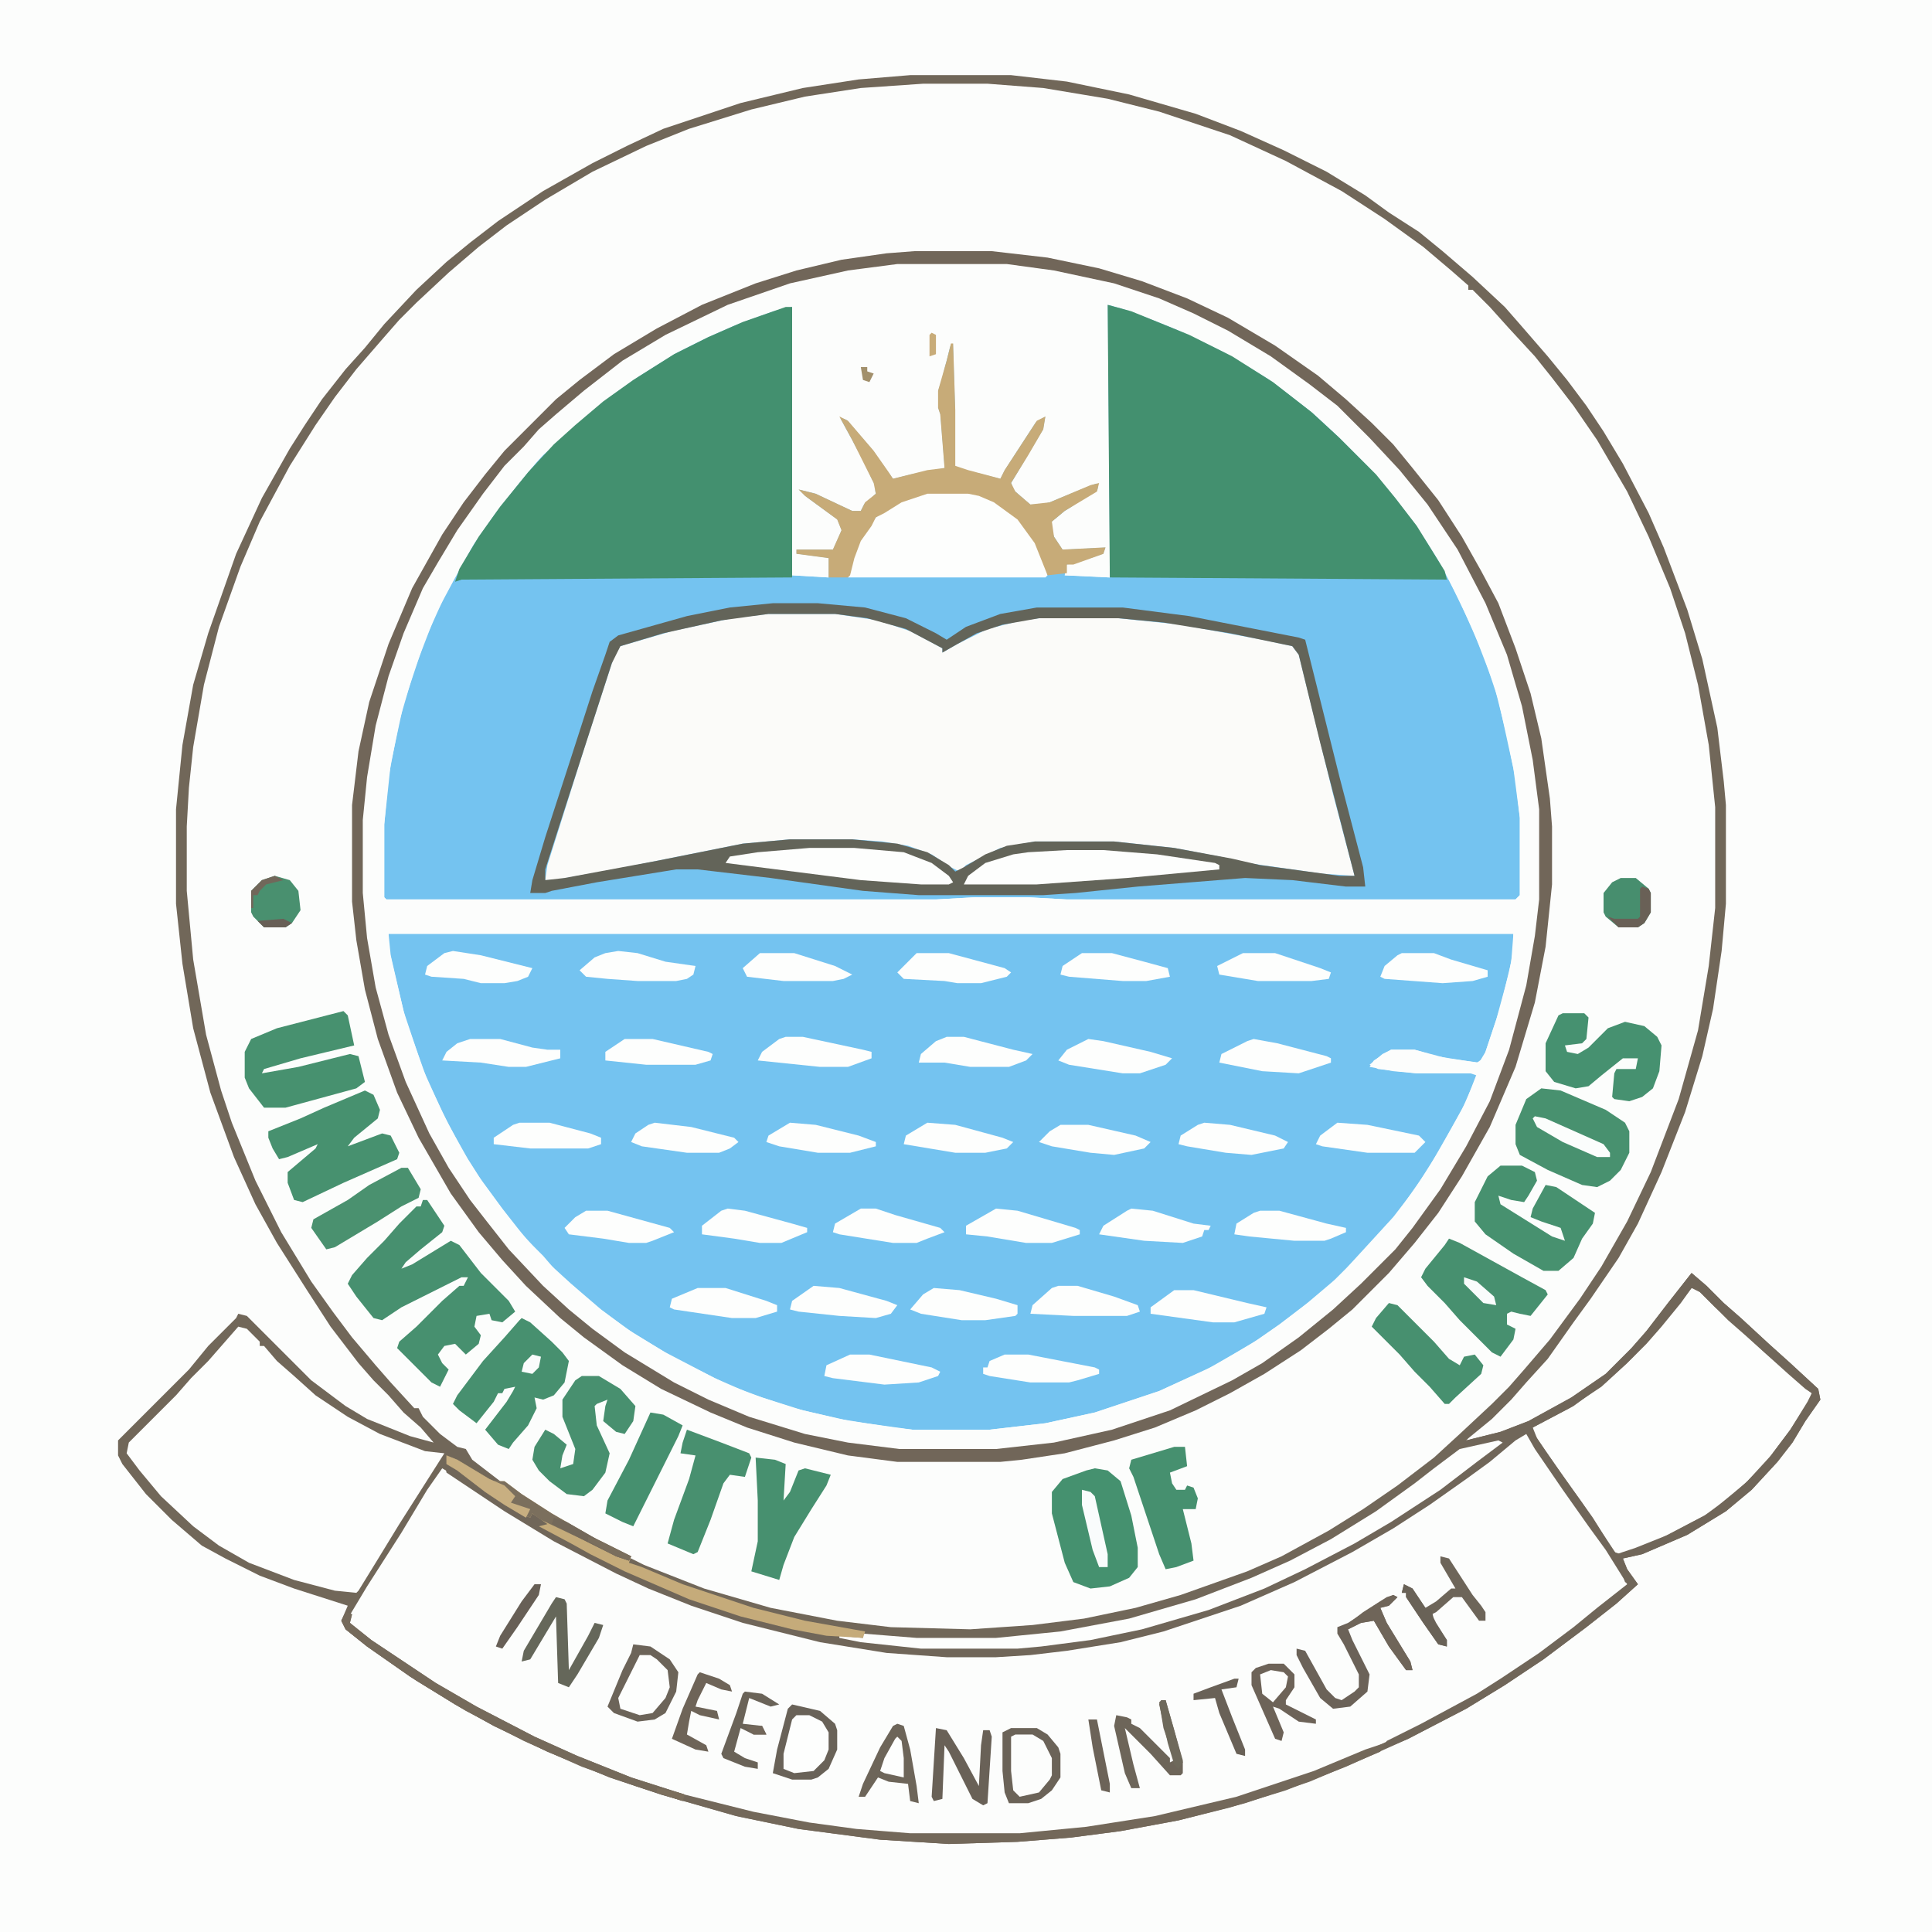 <?xml version="1.0" encoding="UTF-8"?>
<svg version="1.1" viewBox="0 0 900 900" width="1280" height="1280" xmlns="http://www.w3.org/2000/svg">
<path transform="translate(0)" d="m0 0h900v900h-900z" fill="#FCFDFC"/>
<path transform="translate(0)" d="m0 0h900v900h-900zm424 35-32 3-27 5-30 8-26 9-30 14-24 14-16 10-16 12-11 9-10 9-8 7-9 9-7 8-12 14-11 13-11 16-7 11-6 10-10 18-11 24-14 40-6 21-5 28-3 30v44l4 36 5 26 7 26 9 25 10 23 12 22 12 19 16 24 11 14 15 16 10 11 8 7 1 2-17-5-20-9-12-9-11-9-28-28h-3l-7 8-10 10-9 11-30 30v7l6 9 11 13 12 12 13 10 19 10 15 6 22 7 9 3-3 9 10 9 30 20 22 13 29 15 29 12 26 9 31 9 25 6 32 5 28 3 22 1 31-1 34-3 26-4 27-6 29-8 20-7 28-12 26-12 23-12 23-15 17-12 13-10 10-8 11-9 2-3-6-7-1-4 9-2 21-9 15-9 10-8 12-11 10-12 12-19 3-4-1-5-8-8-8-7-15-14-8-7-13-12-7-6-13 16-8 11-16 17-7 6-14 9-20 11-11 4-16 4 1-1 14-12 12-12 7-8 9-12 8-11 14-20 12-19 12-25 14-36 9-30 5-27 3-23 1-14v-46l-3-30-7-34-7-24-10-27-9-21-10-20-9-15-10-15-10-13-22-26-14-15-8-7-10-9-14-11-24-16-14-9-27-14-23-10-19-7-32-9-31-6-20-2z" fill="#FCFDFC"/>
<path transform="translate(516,142)" d="m0 0 11 3 27 11 20 10 19 12 18 14 13 12 17 17 9 11 10 13 13 21 13 27 10 26 6 24 4 20 2 18v36l-2 2h-209l-18-1h-25l-18 1h-256l-1-1v-34l3-28 6-28 10-30 9-20 12-22 11-16 12-15 9-11 8-8 8-7 14-12 14-10 19-12 16-8 16-7 20-7h3v125l17 1v-9l-15-2v-2h17l4-9-2-5-15-11-3-3 8 2 17 8h4l2-4 5-4-1-5-10-20-6-11 4 2 12 14 7 10 2 3 16-4 8-1-2-25-1-3v-8l4-14 2-8h1l1 31v26l6 2 15 4 2-4 15-23 4-2-1 6-7 12-8 13 2 4 7 6 9-1 19-8 4-1-1 4-15 9-6 5 1 7 4 6 20-1-1 3-14 5h-3l-1 5 21 1z" fill="#74C3F0"/>
<path transform="translate(181,435)" d="m0 0h524l-1 13-5 21-8 24-3 2-19-3-10-3h-11l-8 5-2 3 11 2 11 1h28l-5 13-12 22-12 19-10 13-22 24-9 9-10 8-12 9-10 7-20 12-26 12-30 10-23 5-26 3h-36l-29-4-22-5-19-6-16-6-26-13-21-13-12-9-14-12-12-11-7-8-8-9-14-19-7-11-9-16-10-21-10-28-6-25-2-9z" fill="#74C3F0"/>
<path transform="translate(710,667)" d="m0 0 4 4 7 12 11 15 14 20 10 15 1 4 2 1-11 9-17 14-14 10-15 10-16 10-26 14-28 13-34 13-26 8-34 8-32 5-31 3h-51l-32-3-26-4-32-7-28-8-25-9-23-10-25-12-22-12-19-12-16-11-12-9-2-4 9-15 14-22 11-18 9-14h3l32 21 22 13 27 14 23 10 27 10 30 8 24 5 30 4 18 1h23l25-2 27-4 22-5 26-8 21-8 20-9 20-10 21-12 14-9 16-11 11-8 13-10z" fill="#FCFDFC"/>
<path transform="translate(418,123)" d="m0 0h51l28 4 25 6 21 7 16 7 20 11 17 11 18 13 13 11 20 20 7 8 12 15 11 17 12 22 8 17 8 22 7 28 4 25 1 10v42l-4 29-4 19-7 25-8 21-13 25-14 22-10 13-9 11-22 22-11 9-15 12-17 11-29 15-20 8-24 7-19 4-27 3h-45l-30-4-25-6-20-7-19-8-18-10-22-14-11-9-13-11-8-7-9-9-7-8-11-14-8-10-10-16-9-16-11-24-10-30-5-22-3-21-1-13v-34l3-27 5-26 7-23 8-21 8-16 12-21 11-15 10-13 9-10 21-21 10-8 17-13 15-9 23-12 19-8 25-8 29-6zm98 19 1 127-21-1 1-5 5-1 12-4 1-3-20 1-5-8v-5l12-9 10-6-1-3-25 10h-6l-9-8 2-5 7-12 6-10 1-6-5 3-14 22-2 4-20-5-1-1v-26l-1-31-2 2-3 14-2 6v8l1 3 2 25-16 3-8 2-10-14-12-14h-3l11 19 4 9 2 4-1 4-6 5v2l-6-1-17-8-6-1 4 4 14 10 2 5-4 9h-17v2l15 2v9l-17-1v-125l-9 2-19 7-22 10-21 13-14 10-11 9-12 11-8 7-10 11-10 13-12 17-10 18-8 15-10 26-7 24-5 26-2 22v34l1 1h256l18-1h25l18 1h209l2-2v-36l-3-23-7-32-7-21-11-25-11-21-10-15-10-13-12-14-21-21-14-11-12-9-20-12-25-12-27-10zm-335 293 1 10 6 26 9 27 9 20 10 19 7 11 11 15 11 14 8 8 6 7 8 7 10 9 18 13 15 9 23 12 16 7 21 7 21 5 25 4 9 1h36l26-3 23-5 30-10 22-10 21-12 13-9 13-10 13-11 13-13 7-8 9-10 14-20 16-28 7-16-3-1h-25l-18-2-4-2 6-5 4-2h11l15 4 15 2 3-5 5-15 6-22 2-11v-7z" fill="#FCFDFC"/>
<path transform="translate(424,35)" d="m0 0h47l26 3 29 6 31 9 21 8 20 9 20 10 18 11 11 8 14 9 11 9 14 12 15 14 7 8 13 15 9 11 9 12 8 12 9 15 12 23 7 16 11 29 7 23 7 32 3 25 1 11v46l-2 22-4 27-5 22-8 26-11 28-11 24-9 16-13 19-8 11-12 17-10 11-7 8-9 9-11 9-1 1 16-4 13-5 20-11 16-11 12-12 7-8 10-13 11-14 7 6 8 8 8 7 13 12 10 9 13 12 1 5-7 10-6 10-7 9-12 13-12 10-18 11-21 9-9 2 2 5 5 7-10 9-14 11-20 15-18 12-18 11-27 14-29 13-28 11-26 8-24 6-27 5-23 3-25 2-32 1-32-2-38-5-29-6-35-10-24-8-29-12-25-12-18-10-21-13-20-14-10-8-2-4 3-7-25-8-16-6-16-8-11-6-14-12-12-12-11-14-2-4v-7l33-33 9-11 13-13 1-2 4 1 30 30 16 12 10 6 20 8 11 3-6-7-8-7-7-8-7-7-7-8-13-17-11-17-14-22-10-18-10-22-11-30-8-30-5-30-3-28v-44l3-30 5-28 7-24 13-37 12-26 13-23 7-11 8-12 11-14 9-10 9-11 15-16 14-13 11-9 13-10 21-14 23-13 16-8 17-8 36-12 29-7 26-4zm6 4-29 2-26 4-25 6-29 9-20 8-25 12-22 13-18 12-13 10-14 12-15 14-8 8-7 8-13 15-10 13-9 13-12 19-14 26-9 21-10 28-7 27-5 29-2 19-1 18v30l3 32 6 35 7 26 5 15 11 27 12 24 14 23 10 14 9 12 11 13 7 8 11 12h2l2 4 8 8 8 6 4 1 3 5 13 10 10 7 14 9 19 11 24 12 28 11 31 9 31 6 25 3 37 1 29-2 24-3 24-5 21-6 31-11 16-7 22-12 16-10 16-11 17-13 12-11 15-14 8-8 7-8 12-14 14-19 10-15 12-21 11-23 13-34 9-32 5-30 3-27v-47l-3-29-5-28-6-24-7-21-10-24-10-21-14-24-11-16-10-13-8-10-12-13-9-10-8-8h-2v-2l-8-7-13-11-18-13-20-13-26-14-26-12-33-11-24-6-30-5-26-2zm280 628-11 9-13 10-19 13-10 7-25 15-29 15-25 11-36 12-20 5-25 4-17 2-16 1h-23l-28-2-31-5-36-9-24-8-20-8-15-7-29-15-23-14-24-16-5-3-7 10-12 20-16 25-9 15 2 4 16 12 23 15 19 11 27 14 20 9 25 10 25 8 32 8 26 5 22 3 25 2h51l31-3 32-5 38-9 36-12 24-10 34-16 18-10 11-7 18-12 16-12 11-9 15-12-2-1-2-6-14-20-12-17-13-19-5-8z" fill="#716759"/>
<path transform="translate(358,286)" d="m0 0h31l20 3 15 5 15 8v2l7-4 14-7 16-4 8-1h37l29 3 38 7 14 3 3 4 16 65 10 38-15-1-35-5-13-3-21-4-28-3h-37l-16 3-16 8-3 3-4-2-9-6-11-4-12-2-14-1h-29l-22 2-60 12-28 5h-4l1-7 18-57 13-40 3-5 24-7 28-6z" fill="#FBFBF9"/>
<path transform="translate(516,142)" d="m0 0 11 3 27 11 20 10 19 12 18 14 13 12 17 17 9 11 10 13 13 21 1 4-157-1z" fill="#43906F"/>
<path transform="translate(366,143)" d="m0 0h3v126l-154 1-3 1 2-6 9-15 10-14 13-16 12-13 10-9 13-11 14-10 19-12 16-8 16-7z" fill="#43906F"/>
<path transform="translate(111,618)" d="m0 0 4 1 6 6v2h2l6 7 8 7 10 9 15 10 15 8 21 8 9 1-21 33-11 18-8 13-1 1-10-1-19-5-21-8-14-8-12-9-15-14-10-12-6-8 1-5 22-22 7-8 8-8 7-8z" fill="#FDFEFD"/>
<path transform="translate(426,117)" d="m0 0h36l26 3 24 5 20 6 21 8 19 9 22 13 20 14 13 11 12 11 10 10 9 11 12 15 11 17 9 16 8 15 8 21 7 21 5 21 4 28 1 13v27l-3 29-5 26-9 30-12 28-13 23-11 17-11 14-12 14-17 17-11 9-13 10-17 11-16 9-16 8-19 8-19 6-23 6-20 3-10 1h-48l-23-3-25-6-22-7-17-7-23-11-18-11-18-13-11-9-16-15-11-12-11-13-13-18-15-26-10-21-9-25-6-23-4-23-2-18v-45l3-25 5-23 9-27 11-26 14-25 10-15 10-13 9-11 24-24 11-9 16-12 20-12 21-11 25-10 19-6 21-5 21-3zm-8 6-23 3-27 6-29 10-29 14-20 12-18 14-13 11-8 7-7 8-9 9-10 13-12 17-9 15-7 12-9 21-7 20-6 23-4 24-2 20v34l2 21 4 23 6 22 8 22 11 24 9 16 10 15 7 9 11 14 16 17 12 11 11 9 15 11 23 14 16 8 19 8 26 8 20 4 24 3h45l27-3 27-6 27-9 29-14 14-8 17-12 16-13 13-12 16-16 8-10 13-18 12-20 11-21 9-24 8-30 4-23 2-17v-42l-3-23-5-25-7-24-10-24-13-25-14-21-13-16-14-15-15-15-13-10-18-13-20-12-16-8-16-7-21-7-28-6-22-3z" fill="#716659"/>
<path transform="translate(788,600)" d="m0 0 4 2 13 13 8 7 20 18 8 7 3 2-2 4-8 13-9 12-11 12-9 8-11 8-21 11-18 7-3-1-10-16-10-14-12-17-6-9v-2l19-10 15-11 12-11 7-7 7-8 9-11z" fill="#FDFEFD"/>
<path transform="translate(360,281)" d="m0 0h21l22 2 19 5 14 7 5 3 9-6 16-6 17-3h40l31 4 51 10 3 1 16 64 11 42 1 9h-9l-25-3-22-1-50 4-29 3-15 1h-58l-26-2-43-6-34-4h-10l-37 6-21 4-3 1h-7l1-6 6-20 12-37 10-31 6-17 2-6 4-3 32-9 20-4zm-2 5-22 3-27 6-20 6-4 8-22 68-9 28v5l9-1 43-8 40-8 22-2h29l21 2 14 4 10 6 3 3 4-2 10-6 10-4 13-2h37l28 3 27 5 13 3 37 5h7l-16-62-10-41-3-4-29-6-31-5-21-2h-37l-17 3-12 4-9 5-7 4v-2l-17-9-18-5-15-2z" fill="#636459"/>
<path transform="translate(788,593)" d="m0 0 7 6 8 8 8 7 13 12 10 9 13 12 1 5-7 10-6 10-7 9-12 13-12 10-18 11-21 9-9 2 2 5 5 7-10 9-14 11-20 15-18 12-18 11-27 14-12 5 2-4 16-8 26-14 11-7 18-12 16-12 11-9 14-11-10-16-8-11-12-17-13-19-4-7-5 3-12 10-11 8-17 12-17 11-19 11-27 14-25 11-36 12-20 5-25 4-17 2-16 1h-23l-28-2-31-5-36-9-24-8-20-8-15-7-29-15-23-14-27-18-1-5 10 6 10 8 6 4 11 6 3 1h4l5 5h-3l13 7 15 8 21 10 25 10 22 7 28 7 31 5 21 2h45l27-3 27-5 29-8 22-8 15-6 16-8 25-13 21-13 19-13 14-11 10-7-15 3h-3l2-4 16-4 13-5 20-11 16-11 12-12 7-8 10-13zm0 7-7 9-9 11-14 15-12 11-15 10-17 9 2 5 11 16 10 14 16 24 9-3 15-6 19-10 17-14 9-9 12-16 9-14 1-3-8-7-14-12-15-14-8-7-9-9z" fill="#706659"/>
<path transform="translate(432,229)" d="m0 0h19l10 3 9 6 7 6 8 13 3 11-1 1h-92l3-11 4-9 6-8 8-6 12-5z" fill="#FDFEFD"/>
<path transform="translate(197,559)" d="m0 0h2l8 12-1 3-10 8-7 6-2 3 5-2 18-11 4 2 10 13 13 13 3 5-6 5-5-1-1-3-6 1-1 5 3 4-1 4-6 5-5-5-5 1-3 4 2 4 3 3-4 8-4-2-16-16 1-3 8-7 12-12 8-7h2l2-4h-3l-28 14-9 6-4-1-8-10-4-6 2-4 7-8 8-8 7-8 8-8h2z" fill="#47906F"/>
<path transform="translate(443,160)" d="m0 0h1l1 31v26l6 2 15 4 2-4 15-23 4-2-1 6-7 12-8 13 2 4 7 6 9-1 19-8 4-1-1 4-15 9-6 5 1 7 4 6 20-1-1 3-14 5h-3v4l-9 1-6-15-8-11-11-8-7-3-5-1h-19l-12 4-8 5-4 2-2 4-5 7-3 8-2 8-1 1h-9v-9l-15-2v-2h17l4-9-2-5-15-11-3-3 8 2 17 8h4l2-4 5-4-1-5-10-20-6-11 4 2 12 14 7 10 2 3 16-4 8-1-2-25-1-3v-8l4-14z" fill="#C7AB78"/>
<path transform="translate(698,671)" d="m0 0 2 1-12 9-17 13-23 15-17 10-23 12-19 9-26 10-31 9-24 5-23 3-11 1h-45l-28-3-10-2v-1l11 1v-2l25 2h37l30-3 32-6 31-9 26-10 18-8 19-10 21-13 18-13 9-7 12-9z" fill="#FDFEFD"/>
<path transform="translate(718,507)" d="m0 0 9 1 21 9 9 6 2 4v10l-4 8-5 5-6 3-7-1-16-7-13-7-2-5v-9l5-12z" fill="#48916F"/>
<path transform="translate(510,684)" d="m0 0 6 1 6 5 5 16 3 15v9l-4 5-9 4-9 1-8-3-4-9-6-23v-10l5-6 11-4z" fill="#45916F"/>
<path transform="translate(170,508)" d="m0 0 4 2 3 7-1 4-11 9-3 4 16-6 4 1 4 8-1 3-25 11-19 9-4-1-3-8v-5l13-11 1-2-14 6-4 1-3-5-2-5v-3l15-6 11-5z" fill="#47916F"/>
<path transform="translate(160,471)" d="m0 0 2 2 3 14-25 6-17 5-1 2 17-3 24-6 4 1 3 12-4 3-33 9h-10l-7-9-2-5v-12l3-6 12-5z" fill="#47916F"/>
<path transform="translate(243,614)" d="m0 0 4 2 10 9 5 5 3 4-2 10-5 6-5 2-4-1 1 5-4 8-7 8-2 3-5-2-6-7 10-13 3-5 1-2-5 1-1 2h-2l-2 4-8 10-8-6-3-3 2-4 12-16 10-11 7-8z" fill="#47906F"/>
<path transform="translate(161,751)" d="m0 0 3 1-1 4 10 8 30 20 19 11 27 14 20 9 25 10 25 8 32 8 26 5 22 3 25 2h51l31-3 32-5 38-9 36-12 24-10 9-3-2 4-33 14-30 10-31 8-27 5-23 3-25 2-32 1-32-2-38-5-29-6-35-10-24-8-29-12-25-12-18-10-21-13-20-14-10-8-2-4z" fill="#73685A"/>
<path transform="translate(675,577)" d="m0 0 5 2 29 16 11 6 1 2-8 10-5-1-4-1-2 1v5l4 2-1 5-6 8-4-2-15-15-7-8-8-8-3-4 2-4 9-11z" fill="#47906F"/>
<path transform="translate(699,543)" d="m0 0h10l6 3 1 4-4 7-2 3-6-1-6-2 1 4 24 15 6 2-2-6-9-3-5-2 1-4 6-11 5 1 18 12-1 5-5 7-4 9-7 6h-7l-14-8-13-9-5-6v-9l6-12z" fill="#47916F"/>
<path transform="translate(728,472)" d="m0 0h10l2 2-1 10-2 2-8 1 1 3 5 1 5-3 9-9 8-3 9 2 6 5 2 4-1 12-3 8-5 4-6 2-7-1-1-1 1-11 1-2h9l1-5h-7l-10 8-6 5-6 1-10-3-4-5v-13l6-13z" fill="#469170"/>
<path transform="translate(271,641)" d="m0 0h8l10 6 7 8-1 7-4 6-4-1-6-5 1-7 1-3-5 2-1 1 1 9 6 13-2 9-6 8-4 3-8-1-8-6-5-5-3-5 1-6 5-8 4 2 6 5-2 5-1 6 6-2 1-7-6-15v-8l6-9z" fill="#48906F"/>
<path transform="translate(497,396)" d="m0 0h17l25 2 27 4 2 1v2l-43 4-42 3h-34l2-4 8-6 13-4 7-1z" fill="#FDFEFD"/>
<path transform="translate(208,678)" d="m0 0 5 2 15 9 2 1h5l8 6 14 9 19 11 18 9-1 3 6 2 19 8 33 11 24 6 28 5-1 3-17-1-16-3-24-6-24-8-30-13-16-8-9-5-15-8 4-1-7-5-1 2-5-2-7-4-9-6-13-10-5-3z" fill="#C5AB7A"/>
<path transform="translate(377,395)" d="m0 0h21l23 2 13 5 8 6 2 3-2 1h-13l-28-2-63-8 2-3 13-2z" fill="#FDFEFD"/>
<path transform="translate(352,679)" d="m0 0 9 1 5 2-1 17 3-4 4-10 3-1 12 3-2 5-7 11-8 13-5 13-2 7-13-4 3-14v-19z" fill="#47906F"/>
<path transform="translate(547,674)" d="m0 0h5l1 9-8 3 1 5 2 3h4l1-2 3 1 2 5-1 5h-6l4 16 1 8-8 3-5 1-3-7-12-36-2-4 1-4z" fill="#46906F"/>
<path transform="translate(320,666)" d="m0 0 16 6 13 5 1 2-3 9-7-1-3 4-6 17-6 15-2 1-12-5 3-11 7-19 3-11-7-1 1-5z" fill="#48906F"/>
<path transform="translate(647,607)" d="m0 0 4 1 17 17 7 8 5 3 2-4 5-1 4 5-1 4-12 11-3 3h-2l-7-8-7-7-7-8-13-13 2-4z" fill="#47906F"/>
<path transform="translate(303,658)" d="m0 0 6 1 9 5-2 5-21 42-5-2-8-4 1-6 10-19z" fill="#46906F"/>
<path transform="translate(187,544)" d="m0 0h3l6 10-1 4-8 4-11 7-20 12-4 1-7-10 1-4 16-9 10-7z" fill="#4A916F"/>
<path transform="translate(161,751)" d="m0 0 3 1-1 4 10 8 30 20 19 11 27 14 20 9 25 10 25 8-1 3-22-7-25-9-27-12-27-14-23-14-23-16-10-8-2-4z" fill="#756A5B"/>
<path transform="translate(464,563)" d="m0 0 10 1 27 8 2 1v2l-13 4h-12l-18-3-10-1v-4z" fill="#FDFEFD"/>
<path transform="translate(547,601)" d="m0 0h9l25 6 9 2-1 3-14 4h-10l-29-4v-3z" fill="#FDFEFD"/>
<path transform="translate(401,563)" d="m0 0h7l9 3 21 6 2 2-8 3-5 2h-11l-25-4-3-1 1-4z" fill="#FDFEFD"/>
<path transform="translate(584,484)" d="m0 0 11 2 23 6 2 1v2l-15 5-17-1-20-4 1-4 12-6z" fill="#FDFEFD"/>
<path transform="translate(507,484)" d="m0 0 7 1 22 5 10 3-3 3-12 4h-8l-25-4-5-2 4-5z" fill="#FDFEFD"/>
<path transform="translate(396,631)" d="m0 0h9l29 6 4 2-1 2-9 3-16 1-24-3-4-1 1-5z" fill="#FDFEFD"/>
<path transform="translate(435,600)" d="m0 0 12 1 17 4 10 3v4l-1 1-14 2h-11l-19-3-5-2 6-7z" fill="#FDFEFD"/>
<path transform="translate(493,599)" d="m0 0h9l17 5 11 4 1 3-6 2h-25l-20-1 1-4 9-8z" fill="#FDFEFD"/>
<path transform="translate(527,563)" d="m0 0 10 1 19 6 8 1-1 2h-2l-1 3-9 3-18-1-21-3 2-4 11-7z" fill="#FDFEFD"/>
<path transform="translate(427,444)" d="m0 0h15l26 7 3 2-2 2-12 3h-11l-6-1-19-1-3-3z" fill="#FDFEFD"/>
<path transform="translate(288,443)" d="m0 0 9 1 13 4 14 2-1 4-3 2-5 1h-18l-14-1-10-1-3-3 7-6 5-2z" fill="#FDFEFD"/>
<path transform="translate(623,523)" d="m0 0 14 1 24 5 3 3-5 5h-22l-21-3-3-1 2-4z" fill="#FDFEFD"/>
<path transform="translate(649,743)" d="m0 0 2 1-4 4-4 1 3 7 11 18 1 4h-3l-8-11-7-12-6 1-6 3 2 5 8 16-1 8-8 7-8 1-6-5-8-14-3-6v-3l4 1 10 18 4 4 3 1 6-4 2-2v-6l-7-14-3-5v-3l5-2 15-10z" fill="#6B6258"/>
<path transform="translate(561,523)" d="m0 0 12 1 21 5 6 3-2 3-15 3-12-1-18-3-4-1 1-4 8-5z" fill="#FDFEFD"/>
<path transform="translate(339,563)" d="m0 0 8 1 22 6 7 2v2l-12 5h-10l-12-2-15-2v-4l9-7z" fill="#FDFEFD"/>
<path transform="translate(587,564)" d="m0 0h9l22 6 9 2v2l-7 3-3 1h-14l-21-2-7-1 1-5 8-5z" fill="#FDFEFD"/>
<path transform="translate(366,483)" d="m0 0h8l28 6 4 1v3l-11 4h-13l-29-3 2-4 8-6z" fill="#FDFEFD"/>
<path transform="translate(468,631)" d="m0 0h11l31 6 2 1v2l-10 3-4 1h-18l-19-3-3-1v-3h2l1-3z" fill="#FDFEFD"/>
<path transform="translate(653,444)" d="m0 0h15l8 3 17 5v3l-7 2-14 1-27-2-2-1 2-5 6-5z" fill="#FDFEFD"/>
<path transform="translate(579,444)" d="m0 0h15l21 7 5 2-1 3-8 1h-25l-18-3-1-4z" fill="#FDFEFD"/>
<path transform="translate(325,600)" d="m0 0h13l19 6 5 2v3l-10 3h-11l-27-4-2-1 1-4z" fill="#FDFEFD"/>
<path transform="translate(379,599)" d="m0 0 12 1 22 6 5 2-3 4-7 2-17-1-19-2-4-1 1-4z" fill="#FDFEFD"/>
<path transform="translate(211,443)" d="m0 0 13 2 24 6-2 4-5 2-6 1h-11l-8-2-15-1-3-1 1-4 8-6z" fill="#FDFEFD"/>
<path transform="translate(273,564)" d="m0 0h10l29 8 2 2-10 4-3 1h-8l-12-2-16-2-2-3 5-5z" fill="#FDFEFD"/>
<path transform="translate(441,483)" d="m0 0h8l23 6 9 2-3 3-8 3h-18l-12-2h-12l1-4 7-6z" fill="#FDFEFD"/>
<path transform="translate(494,524)" d="m0 0h13l22 5 7 3-3 3-14 3-11-1-18-3-6-2 5-5z" fill="#FDFEFD"/>
<path transform="translate(219,484)" d="m0 0h14l15 4 7 1h6v4l-16 4h-8l-13-2-18-1 2-4 5-4z" fill="#FDFEFD"/>
<path transform="translate(354,444)" d="m0 0h16l19 6 8 4-4 2-5 1h-23l-17-2-2-4z" fill="#FDFEFD"/>
<path transform="translate(298,771)" d="m0 0 7 1 5 4 2 5-1 8-6 8-4 2-10-2-3-3 1-5 8-17z" fill="#FDFEFD"/>
<path transform="translate(432,523)" d="m0 0 13 1 22 6 5 2-3 3-10 2h-14l-24-4 1-4z" fill="#FDFEFD"/>
<path transform="translate(504,444)" d="m0 0h14l15 4 11 3 1 4-11 2h-11l-25-2-4-1 1-4z" fill="#FDFEFD"/>
<path transform="translate(368,523)" d="m0 0 12 1 20 5 8 3v2l-12 3h-15l-18-3-6-2 1-3z" fill="#FDFEFD"/>
<path transform="translate(473,808)" d="m0 0h8l5 3 4 8v8l-4 6-4 3-7 1-3-3-1-9v-16z" fill="#FCFDFC"/>
<path transform="translate(305,523)" d="m0 0 17 2 20 5 2 2-4 3-5 2h-15l-21-3-5-2 2-4 6-4z" fill="#FDFEFD"/>
<path transform="translate(242,523)" d="m0 0h14l19 5 5 2v3l-6 2h-27l-17-2v-3l9-6z" fill="#FDFEFD"/>
<path transform="translate(128,408)" d="m0 0 7 2 4 5 1 9-4 6-3 2h-10l-5-5-1-2v-10l5-5z" fill="#49906F"/>
<path transform="translate(371,799)" d="m0 0 9 1 5 5 1 2v8l-4 8-7 3-9-1-1-1v-7l4-16z" fill="#FDFEFD"/>
<path transform="translate(591,775)" d="m0 0h7l5 5v6l-4 6v2l14 7v2l-8-1-9-6-3-1 5 12-1 4-3-1-11-25v-6l2-2z" fill="#6D6358"/>
<path transform="translate(291,484)" d="m0 0h13l26 6 2 1-1 3-7 2h-23l-19-2v-4z" fill="#FDFEFD"/>
<path transform="translate(208,678)" d="m0 0 5 2 15 9 2 1h5l8 6 14 9 19 11 18 9-1 2-6-2-16-8-19-9-4-3-1 2-5-2-7-4-9-6-13-10-5-3z" fill="#7B6F5D"/>
<path transform="translate(755,409)" d="m0 0h7l6 5 1 2v9l-3 5-3 2h-9l-6-5-1-2v-9l4-5z" fill="#478E6E"/>
<path transform="translate(418,803)" d="m0 0 3 1 3 11 3 17 1 8-4-1-1-8-9-1-5-2-6 9h-3l2-6 8-17 6-10z" fill="#6D6559"/>
<path transform="translate(259,744)" d="m0 0 4 1 1 2 1 31 9-16 3-6 4 1-2 6-10 17-4 6-5-2-1-31-12 20-4 1 1-5 13-22z" fill="#65675A"/>
<path transform="translate(541,792)" d="m0 0h2l8 28v6l-1 1h-5l-9-10-12-12 4 17 3 11h-4l-3-7-5-22 1-5 5 1 2 1v2l4 2 14 14v2l2-1-5-15-2-12z" fill="#6D6559"/>
<path transform="translate(436,805)" d="m0 0 5 1 8 13 7 13 1-19 1-7h3l1 3-2 31-2 1-5-3-11-22-2-3-1 25-4 1-1-2z" fill="#696157"/>
<path transform="translate(471,805)" d="m0 0h12l5 3 5 6 1 3v11l-4 6-5 4-6 2h-9l-2-5-1-10v-18zm2 3-2 1v16l1 9 3 3 9-2 5-6 1-2v-8l-4-8-5-3z" fill="#6B6358"/>
<path transform="translate(369,794)" d="m0 0 13 3 7 6 1 3v9l-4 9-5 4-3 1h-9l-9-3 2-11 5-19zm2 5-2 2-4 16v7l5 2 9-1 5-5 2-5v-8l-3-5-6-3z" fill="#696258"/>
<path transform="translate(295,766)" d="m0 0 8 1 9 6 4 6-1 9-5 10-5 3-8 1-11-4-3-3 7-17 4-8zm3 5-10 20 1 5 9 3 6-1 6-7 2-5-1-8-5-5-3-2z" fill="#6C6459"/>
<path transform="translate(671,725)" d="m0 0 4 1 11 17 4 5 2 3v4h-3l-8-11h-4l-8 7-2 1 2 4 5 8v3l-4-1-7-10-8-12v-2h-2l1-4 4 2 6 9 5-3 7-6h2l-7-12z" fill="#6D6559"/>
<path transform="translate(326,779)" d="m0 0 9 3 5 3 1 3-5-1-7-3-4 8-1 3 10 2 1 4-9-2-4-2-1 5-1 6 9 5 1 3-6-1-11-5 5-14 7-16z" fill="#6E6458"/>
<path transform="translate(347,788)" d="m0 0 8 1 8 5-4 1-10-4-3 12 9 1 2 4h-6l-6-3-3 11 5 3 6 2v3l-6-1-10-4-1-2 7-19 3-9z" fill="#6A6358"/>
<path transform="translate(715,520)" d="m0 0 5 1 27 12 3 4v2h-6l-16-7-12-7-2-4z" fill="#FBFDFC"/>
<path transform="translate(504,694)" d="m0 0 4 1 2 2 6 27v6h-4l-3-8-5-21z" fill="#F9FCFC"/>
<path transform="translate(208,678)" d="m0 0 5 2 15 9 7 3 5 5-2 3 9 3-2 4-10-6-9-6-13-10-5-3z" fill="#C8AF81"/>
<path transform="translate(649,743)" d="m0 0 2 1-4 4-4 1 3 7 11 18 1 4h-3l-8-11-7-12-6 1-6 3-2-1 9-7 11-7z" fill="#6F6559"/>
<path transform="translate(575,782)" d="m0 0h2l-1 4-7 1 5 13 6 15v3l-4-1-8-19-2-7-10 1v-3l8-3z" fill="#696157"/>
<path transform="translate(249,738)" d="m0 0h3l-1 5-10 15-7 10-3-1 2-5 10-16z" fill="#675F56"/>
<path transform="translate(592,778)" d="m0 0 6 1 2 2-1 5-6 7-5-4-1-9z" fill="#FDFEFD"/>
<path transform="translate(654,738)" d="m0 0 4 2 6 9 3 1 1 5 6 9v3l-4-1-7-10-8-12v-2h-2z" fill="#696257"/>
<path transform="translate(507,801)" d="m0 0h4l6 30v4l-4-1-4-20z" fill="#6C6358"/>
<path transform="translate(418,809)" d="m0 0 2 2 1 8v9l-9-2-2-1 2-6 5-9z" fill="#FDFEFD"/>
<path transform="translate(541,792)" d="m0 0h2l4 14 4 15-2 3-2-2-3-10-4-18z" fill="#6E695B"/>
<path transform="translate(765,413)" d="m0 0 3 1 1 2v9l-3 5-3 2h-9l-5-5 3 1h11l1-1v-13z" fill="#696056"/>
<path transform="translate(258,707)" d="m0 0 6 2 14 8 16 8-1 2-6-2-30-15z" fill="#73685A"/>
<path transform="translate(682,595)" d="m0 0 6 2 8 7 1 4-6-1-9-9z" fill="#F9FCFC"/>
<path transform="translate(248,631)" d="m0 0 4 1-1 5-3 3-5-1 1-4z" fill="#FAFCFC"/>
<path transform="translate(274,716)" d="m0 0 6 2 14 7-1 2-6-2-13-7z" fill="#7A6E5D"/>
<path transform="translate(132,428)" d="m0 0 4 2-3 2h-10l-3-3z" fill="#685F56"/>
<path transform="translate(128,408)" d="m0 0 4 2-8 2-3 3-1 2h-2v6h-1v-8l5-5z" fill="#71675A"/>
<path transform="translate(306,833)" d="m0 0 10 2 3 1-1 3-12-4z" fill="#7C6F5D"/>
<path transform="translate(347,804)" d="m0 0h8l2 4h-6z" fill="#72675A"/>
<path transform="translate(434,155)" d="m0 0 2 1v9l-3 1v-10z" fill="#C8AC79"/>
<path transform="translate(401,171)" d="m0 0h3v2l3 1-2 4-3-1z" fill="#A2906C"/>
</svg>
